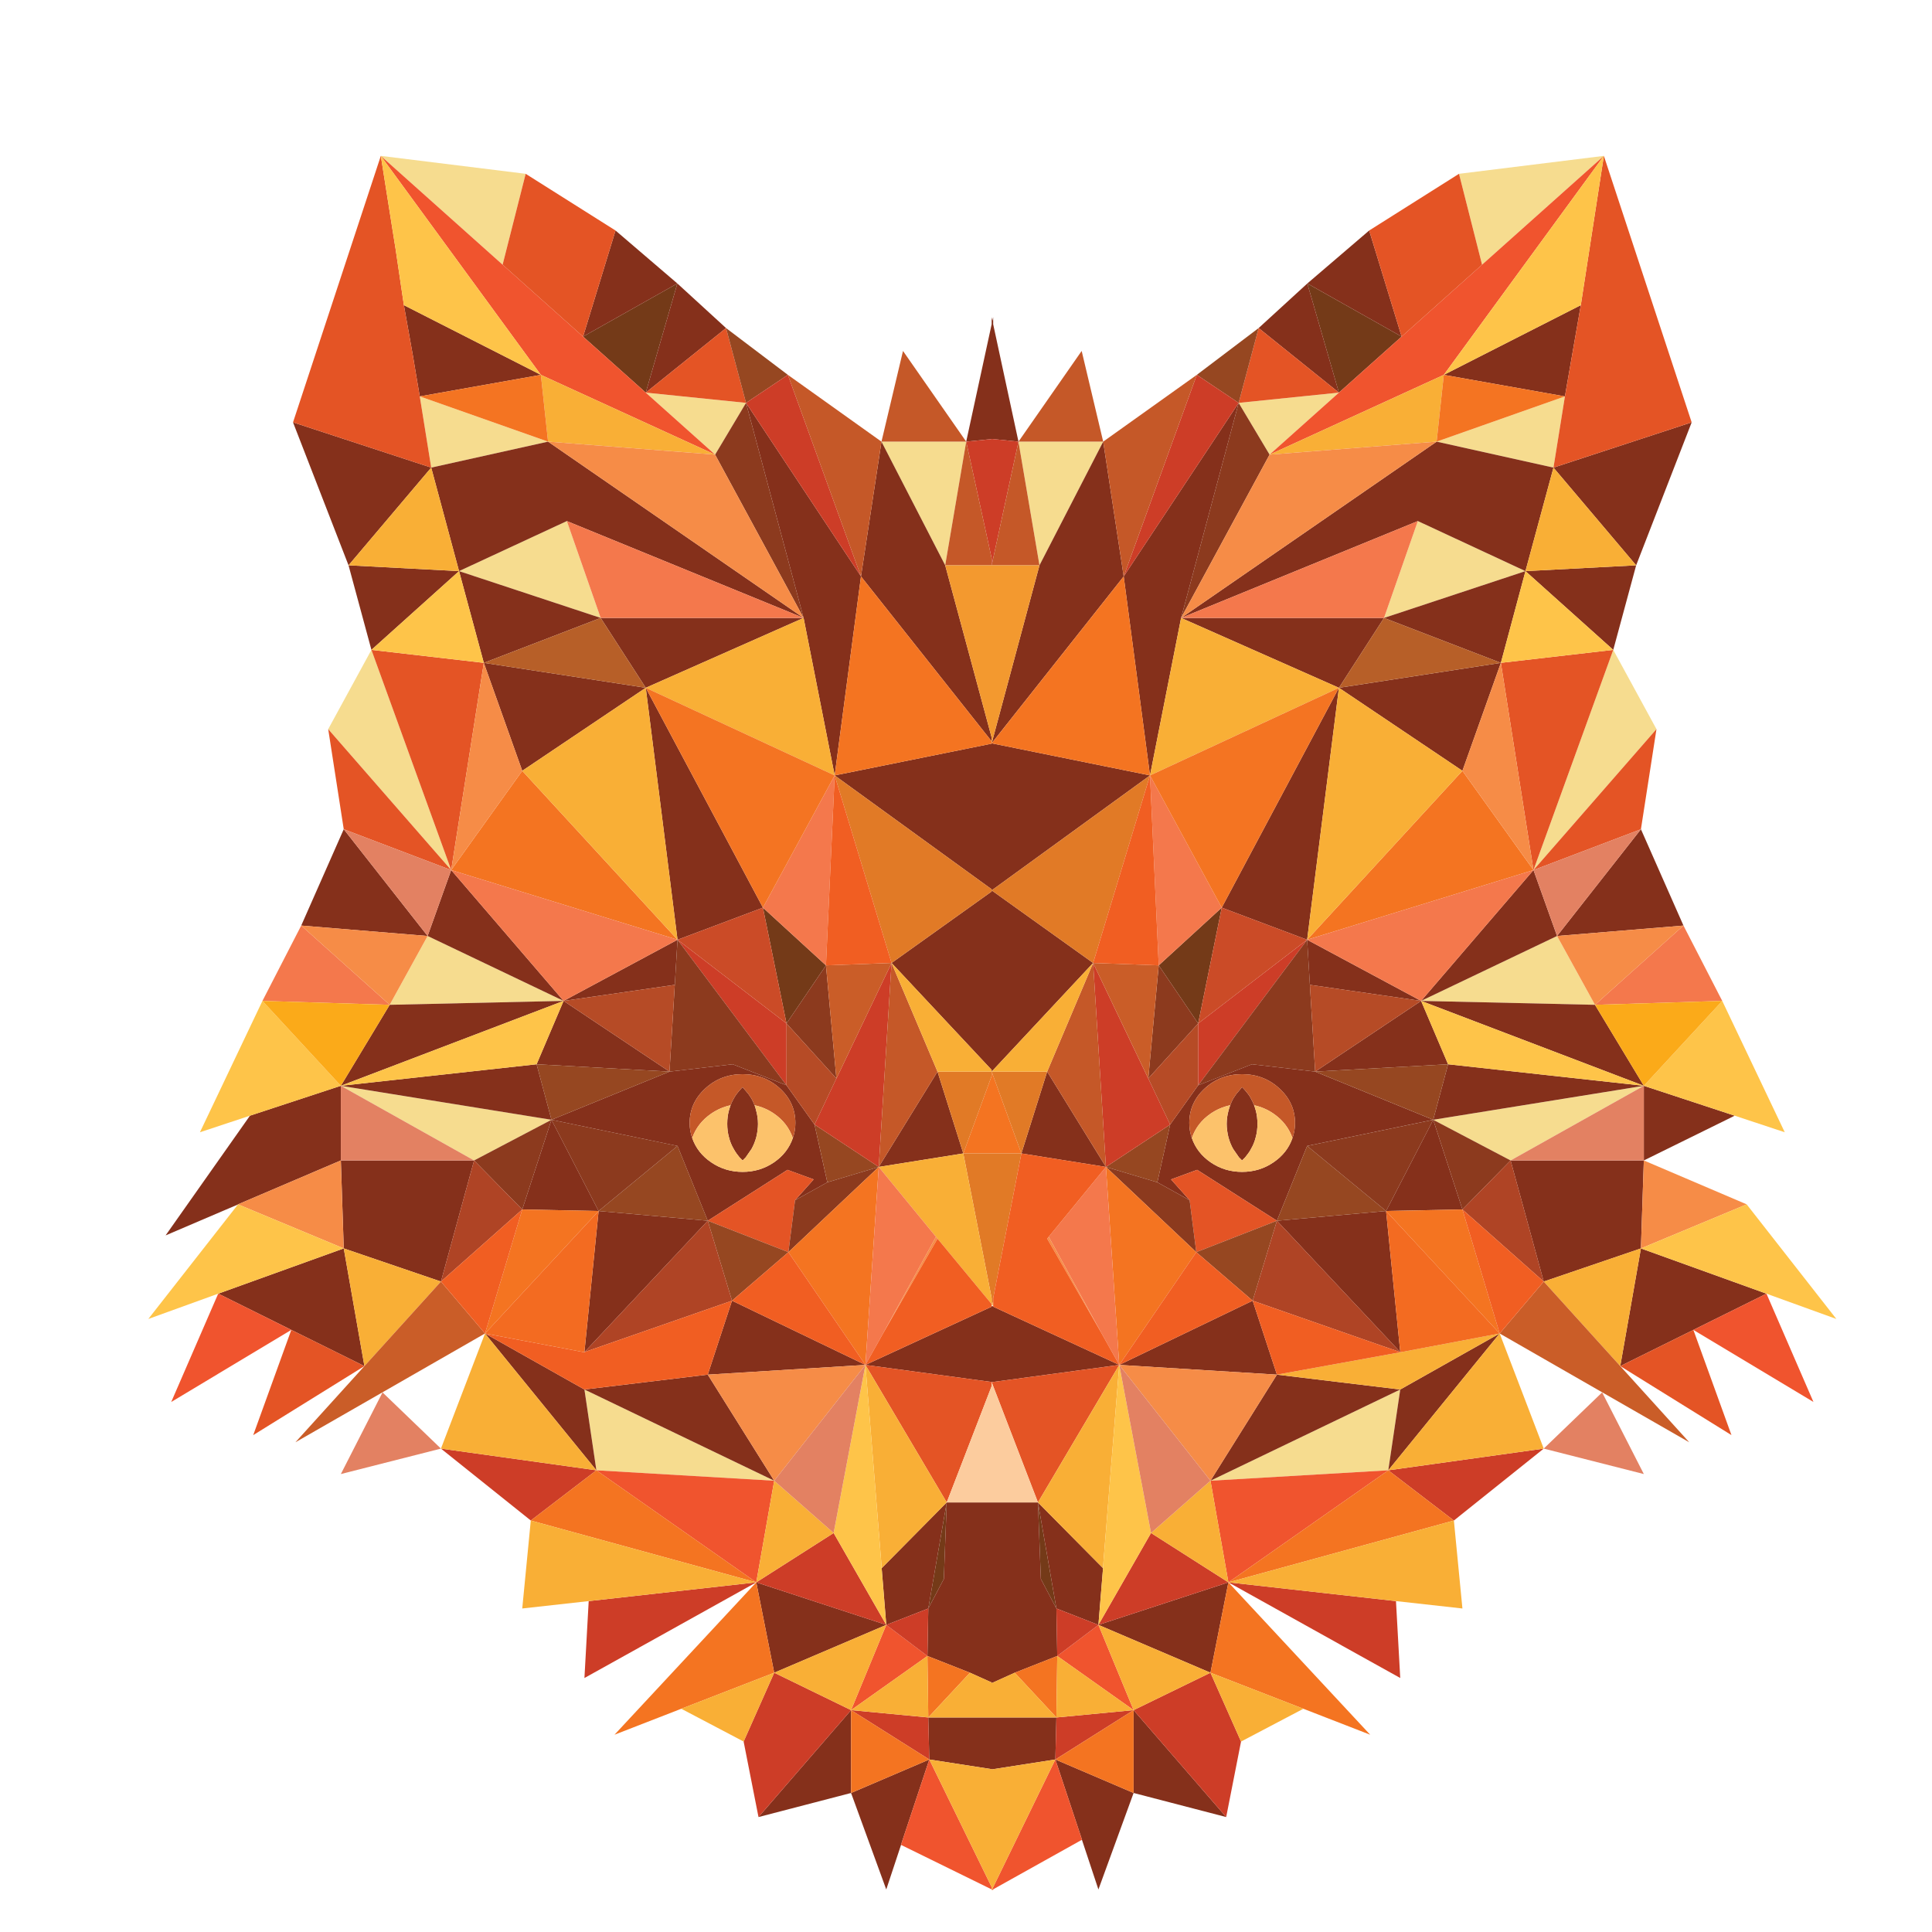 <?xml version="1.0" encoding="utf-8"?>
<!-- Generator: Adobe Illustrator 16.0.0, SVG Export Plug-In . SVG Version: 6.00 Build 0)  -->
<!DOCTYPE svg PUBLIC "-//W3C//DTD SVG 1.1//EN" "http://www.w3.org/Graphics/SVG/1.1/DTD/svg11.dtd">
<svg version="1.1" id="Layer_1" xmlns="http://www.w3.org/2000/svg" xmlns:xlink="http://www.w3.org/1999/xlink" x="0px" y="0px"
	 width="300px" height="300px" viewBox="0 0 300 300" enable-background="new 0 0 300 300" xml:space="preserve">
<g>
	<path fill-rule="evenodd" clip-rule="evenodd" fill="#F6DC8F" d="M249.047,24.204L230.135,41.1l-3.581-14.111L249.047,24.204z
		 M207.907,60.966l-10.769,9.629l-4.801-8.037L207.907,60.966z M136.875,68.578h13.156l-3.262,19.204L136.875,68.578z
		 M161.41,87.782l-3.262-19.204h13.156L161.41,87.782z M220.162,80.912l16.71,7.771l-21.962,7.268L220.162,80.912z M242.999,61.55
		l-1.777,11.061l-18.143-4.032L242.999,61.55z M238.118,135.102l12.388-34.189l6.71,12.307L238.118,135.102z M57.674,100.912
		l12.387,34.189l-19.097-21.883L57.674,100.912z M81.626,26.988L78.045,41.1L59.133,24.204L81.626,26.988z M115.842,62.558
		l-4.801,8.037l-10.769-9.629L115.842,62.558z M88.018,80.912l5.251,15.039l-21.988-7.268L88.018,80.912z M65.181,61.55l19.92,7.028
		L66.958,72.61L65.181,61.55z M66.401,145.34l21.113,10.079l-27.002,0.609L66.401,145.34z M52.927,168.602l32.704,5.278
		l-12.016,6.313L52.927,168.602z M90.75,215.762l29.468,14.164l-27.612-1.618L90.75,215.762z M220.666,155.419l21.113-10.079
		l5.888,10.688L220.666,155.419z M222.549,173.88l32.705-5.278l-20.689,11.591L222.549,173.88z M187.961,229.926l29.469-14.164
		l-1.856,12.546L187.961,229.926z"/>
	<path fill-rule="evenodd" clip-rule="evenodd" fill="#743A18" d="M207.907,60.966l-4.906-16.948l14.641,8.249L207.907,60.966z
		 M90.538,52.267l14.642-8.249l-4.907,16.948L90.538,52.267z M122.128,158.92l-3.661-17.983l9.788,8.965L122.128,158.92z
		 M189.712,140.937l-3.66,17.983l-6.127-9.019L189.712,140.937z M144.144,249.766l2.864-16.472l-0.451,11.883L144.144,249.766z
		 M161.172,233.294l2.865,16.472l-2.414-4.589L161.172,233.294z"/>
	<path fill-rule="evenodd" clip-rule="evenodd" fill="#85301B" d="M207.907,60.966L195.441,50.94l7.56-6.923l9.602-8.223
		l5.039,16.472l-14.641-8.249L207.907,60.966z M169.739,149.53l-15.755,16.87v-0.266l-15.543-16.604l15.543-11.101v-0.172
		L169.739,149.53z M178.571,120.407l-24.587,17.851v-0.172l-24.376-17.679l24.376-4.934v-0.054L178.571,120.407l-4.084-30.901
		l-20.503,25.914l7.426-27.638l9.895-19.204l3.183,20.928l17.851-26.948l-8.938,33.394l39.68-27.373l18.143,4.032l21.459-7.029
		l-8.621,22.201l-3.554,13.13l-13.634-12.229l-3.819,14.244l-5.969,16.763L207.907,106.8l25.146-3.872l-18.143-6.977l-7.003,10.849
		l-4.934,39.123l-13.262-4.986l18.195-34.137l-24.508-10.849L178.571,120.407z M158.148,68.578l-4.164-0.424v0.026l-3.953,0.397
		l3.953-18.235v-1.101l0.119,0.558l0.119-0.558v1.114L158.148,68.578z M133.693,89.506l3.183-20.928l9.894,19.204l7.215,26.75v0.583
		L133.693,89.506l-4.085,30.901l-4.827-24.456l-8.939-33.394L133.693,89.506z M214.91,95.951l21.962-7.268l-16.71-7.771
		l-36.763,15.039H214.91z M224.193,58.208l21.272-10.822l-2.467,14.164L224.193,58.208z M236.872,88.684l17.188-0.901L241.222,72.61
		L236.872,88.684z M254.802,128.762l6.605,14.96l-19.628,1.618l-21.113,10.079l27.001,0.609l7.587,12.573l-34.588-13.183l4.19,9.841
		l30.397,3.342l-32.705,5.278l2.308-8.62l-20.636,1.141l16.445-10.981l-17.268-2.493l-0.425-7.003l17.692,9.496l17.452-20.317
		l3.661,10.238L254.802,128.762z M274.02,201.015l-11.074,5.49l-11.353,5.622l3.209-18.274l-15.092,5.146l-5.146-18.806h20.689
		v-11.591l14.11,4.642h-0.014l-0.438,0.226c-4.554,2.239-9.107,4.48-13.659,6.724l-0.452,13.66l19.496,7.029h-0.014L274.02,201.015z
		 M208.438,255.561l0.477,0.253v0.013L208.438,255.561z M176.025,265.547l14.377,16.604l-14.377-3.74l-5.464,14.986l-2.56-7.718
		h0.014l-4.139-12.467l-9.893,1.539v-0.04l-9.682-1.499l-0.159-6.524h19.894l-0.16,6.524l12.148,5.198V265.547z M144.302,273.213
		l-4.403,13.262h0.013l-2.294,6.923l-5.464-14.986l-14.376,3.74l14.376-16.604v12.864L144.302,273.213z M99.264,255.826v-0.013
		l0.478-0.253L99.264,255.826z M95.578,35.795l9.602,8.223l7.56,6.923l-12.466,10.025l4.907-16.948l-14.642,8.249L95.578,35.795z
		 M45.5,65.581l21.458,7.029l18.143-4.032l39.68,27.373L100.272,106.8l18.195,34.137l-13.262,4.986l-0.424,7.003l-17.267,2.493
		l16.445,10.981l-20.636-1.141l2.308,8.62l7.321,14.164l-11.856-0.239l4.536-13.925l-32.704-5.278v11.591h20.688l-5.146,18.806
		l-15.092-5.146l-0.451-13.66l-15.968,6.816l-0.013,0.026l-11.233,4.801l13.103-18.593l14.111-4.642l7.585-12.573l27.002-0.609
		l17.691-9.496l-4.933-39.123L81.095,119.69l-5.968-16.763l-3.846-14.244L66.958,72.61L54.12,87.782l17.161,0.901l21.988,7.268
		h31.511L88.018,80.912l-16.737,7.771l-13.607,12.229l-3.554-13.13L45.5,65.581z M53.377,128.762l13.023,16.578l3.66-10.238
		l17.453,20.317l-34.587,13.183l30.396-3.342l4.191-9.841L66.401,145.34l-19.628-1.618L53.377,128.762z M83.986,58.208L65.181,61.55
		c-0.197-1.172-0.396-2.343-0.597-3.515c-0.147-0.879-0.293-1.758-0.438-2.639l-1.432-8.011L83.986,58.208z M93.27,95.951
		l-18.142,6.977l25.145,3.872L93.27,95.951z M113.441,171.625c0.141-0.358,0.305-0.703,0.491-1.034
		c0.124-0.23,0.274-0.469,0.451-0.716l0.451-0.558c0.035-0.053,0.15-0.177,0.345-0.371l0.133-0.133l0.902,1.062l0.478,0.716
		c0.191,0.343,0.351,0.688,0.477,1.034c0.099,0.265,0.178,0.53,0.239,0.796c0.194,0.689,0.292,1.388,0.292,2.096
		c0,0.637-0.088,1.326-0.265,2.068c-0.177,0.654-0.424,1.265-0.742,1.83l-0.902,1.3l-0.478,0.478l-0.478-0.478l-0.451-0.583
		c-0.177-0.248-0.327-0.486-0.451-0.717c-0.336-0.565-0.583-1.176-0.743-1.83c-0.177-0.636-0.265-1.326-0.265-2.068
		c0-0.761,0.088-1.459,0.265-2.096C113.263,172.149,113.347,171.884,113.441,171.625z M107.487,176.718
		c0.531,1.538,1.512,2.794,2.944,3.767c1.45,0.99,3.077,1.485,4.88,1.485s3.43-0.495,4.88-1.485
		c1.415-0.973,2.387-2.229,2.917-3.767c0.265-0.742,0.398-1.521,0.398-2.334c0-2.104-0.796-3.891-2.387-5.358
		c-1.609-1.485-3.545-2.228-5.809-2.228c-2.263,0-4.2,0.742-5.809,2.228c-1.609,1.486-2.414,3.271-2.414,5.358
		C107.089,175.197,107.222,175.976,107.487,176.718z M85.631,173.88l18.328-7.479l9.814-1.141l8.355,3.263l4.35,6.101l1.989,8.965
		l-5.013,2.784l2.891-3.235l-4.059-1.485l-12.387,7.904l-4.695-11.617L85.631,173.88z M38.815,173.243l0.266,0.133l-0.252-0.133
		H38.815z M90.75,209.926l2.202-21.882l16.949,1.512l-19.124,20.37H90.75z M90.75,215.762l19.15-2.309l3.767-11.484l20.715,9.974
		l-24.482,1.511l10.318,16.473L90.75,215.762l1.856,12.546l-17.293-21.246L90.75,215.762z M147.008,233.294l-2.864,16.472
		l-6.525,2.546c-0.208-2.568-0.415-5.137-0.624-7.705c-0.007-0.092-0.015-0.185-0.026-0.278c-0.004-0.068-0.009-0.14-0.013-0.212
		l-0.054-0.61L147.008,233.294h14.164l0.451,11.883l2.414,4.589l0.132,7.374l-6.604,2.599l-3.58,1.618v-0.105l-3.369-1.513
		l-6.604-2.599l0.133-7.374l2.414-4.589L147.008,233.294z M56.587,212.127l-11.353-5.622c-3.662-1.815-7.322-3.633-10.981-5.451
		c-0.03-0.014-0.061-0.027-0.093-0.039l-0.265-0.133h-0.013l19.495-7.029L56.587,212.127z M137.619,252.312l-17.4,7.427
		l-2.785-14.031L137.619,252.312z M227.084,187.805l-11.855,0.239l7.32-14.164L227.084,187.805z M194.738,171.625
		c0.095,0.259,0.179,0.524,0.252,0.796c0.177,0.637,0.266,1.335,0.266,2.096c0,0.742-0.089,1.433-0.266,2.068
		c-0.159,0.654-0.406,1.265-0.742,1.83c-0.106,0.23-0.258,0.469-0.451,0.717l-0.451,0.583l-0.478,0.478l-0.478-0.478l-0.901-1.3
		c-0.319-0.565-0.566-1.176-0.743-1.83c-0.177-0.742-0.266-1.432-0.266-2.068c0-0.708,0.098-1.406,0.292-2.096
		c0.069-0.267,0.153-0.532,0.253-0.796c0.128-0.348,0.283-0.692,0.464-1.034l0.478-0.716l0.901-1.062l0.133,0.133
		c0.194,0.194,0.31,0.318,0.345,0.371l0.451,0.558c0.193,0.247,0.345,0.485,0.451,0.716
		C194.434,170.922,194.597,171.267,194.738,171.625z M185.07,176.718c0.53,1.538,1.503,2.794,2.918,3.767
		c1.449,0.99,3.076,1.485,4.88,1.485s3.431-0.495,4.88-1.485c1.434-0.973,2.414-2.229,2.944-3.767
		c0.266-0.742,0.398-1.521,0.398-2.334c0-2.087-0.805-3.872-2.413-5.358c-1.609-1.485-3.547-2.228-5.81-2.228s-4.2,0.742-5.81,2.228
		c-1.591,1.468-2.387,3.254-2.387,5.358C184.672,175.197,184.805,175.976,185.07,176.718z M204.221,166.4l18.328,7.479
		l-19.575,4.059l-4.694,11.617l-12.387-7.904l-4.059,1.485l2.892,3.235l-5.013-2.784l1.988-8.965l4.351-6.101l8.354-3.263
		L204.221,166.4z M215.229,188.044l2.201,21.882h-0.026l-19.124-20.37L215.229,188.044z M149.581,179.104l-13.13,2.096l9.125-14.8
		L149.581,179.104z M173.797,211.942l20.717-9.974l3.766,11.484L173.797,211.942l-19.813,2.679v-0.026l-19.602-2.652l19.602-9.045
		v-0.106l0.119,0.053l0.119-0.053v0.106L173.797,211.942z M162.604,166.4l9.125,14.8l-13.129-2.096L162.604,166.4z M190.746,245.707
		l-2.785,14.031l-17.399-7.427l-6.524-2.546l-2.865-16.472l10.105,10.212l-0.716,8.806L190.746,245.707z M232.867,207.062
		l-17.294,21.246l1.856-12.546l-29.469,14.164l10.318-16.473l19.15,2.309L232.867,207.062z"/>
	<path fill-rule="evenodd" clip-rule="evenodd" fill="#F0542E" d="M217.642,52.267L230.135,41.1l18.912-16.896l-24.854,34.004
		l-27.055,12.387l10.769-9.629L217.642,52.267z M262.945,206.505l11.074-5.49l0.278-0.133l7.294,16.815L262.945,206.505z
		 M163.877,273.213l4.139,12.467h-0.014l-13.779,7.691l-0.053,0.026l0.053,0.106l-0.133-0.066l-0.105,0.066l0.053-0.093
		L163.877,273.213z M144.302,273.213l9.682,19.813v0.358l-14.072-6.91h-0.013L144.302,273.213z M33.882,200.882l0.278,0.133
		c0.032,0.012,0.063,0.025,0.093,0.039c3.659,1.818,7.319,3.636,10.981,5.451l-18.646,11.192L33.882,200.882z M111.041,70.595
		L83.986,58.208L59.133,24.204L78.045,41.1l12.493,11.167l9.735,8.699L111.041,70.595z M92.606,228.308l27.612,1.618l-2.785,15.781
		L92.606,228.308z M187.961,229.926l27.612-1.618l-24.827,17.399L187.961,229.926z M164.169,257.14l6.393-4.828l5.464,13.235
		L164.169,257.14z M132.154,265.547l5.464-13.235l6.392,4.828L132.154,265.547z"/>
	<path fill-rule="evenodd" clip-rule="evenodd" fill="#E45425" d="M230.135,41.1l-12.493,11.167l-5.039-16.472l13.951-8.807
		L230.135,41.1z M195.441,50.94l12.466,10.025l-15.569,1.592L195.441,50.94z M245.466,47.386l3.581-23.182l13.634,41.377
		l-21.459,7.029l1.777-11.061L245.466,47.386z M254.802,128.762l-16.684,6.34l19.098-21.883L254.802,128.762z M251.593,212.127
		l11.353-5.622l5.915,16.339L251.593,212.127z M45.234,206.505l11.353,5.622L39.32,222.844L45.234,206.505z M50.964,113.219
		l19.097,21.883l-16.684-6.34L50.964,113.219z M45.5,65.581l13.634-41.377l1.83,11.577c0.153,0.966,0.308,1.93,0.464,2.892
		l1.287,8.713l1.432,8.011c0.145,0.881,0.291,1.76,0.438,2.639c0.201,1.172,0.4,2.343,0.597,3.515l1.777,11.061L45.5,65.581z
		 M95.578,35.795l-5.04,16.472L78.045,41.1l3.581-14.111L95.578,35.795z M250.506,100.912l-12.388,34.189l-5.065-32.174
		L250.506,100.912z M112.739,50.94l3.103,11.617l-15.569-1.592L112.739,50.94z M70.061,135.102l-12.387-34.189l17.453,2.016
		L70.061,135.102z M122.42,194.436l-12.52-4.88l12.387-7.904l4.059,1.485l-2.891,3.235L122.42,194.436z M198.279,189.556
		l-12.52,4.88l-1.034-8.063l-2.892-3.235l4.059-1.485L198.279,189.556z M147.008,233.294l-12.625-21.352l19.602,2.652v0.026v0.61
		L147.008,233.294z M153.984,214.621l19.813-2.679l-12.625,21.352L153.984,214.621z"/>
	<path fill-rule="evenodd" clip-rule="evenodd" fill="#964721" d="M195.441,50.94l-3.104,11.617l-6.498-4.35L195.441,50.94z
		 M115.842,62.558l-3.103-11.617l9.602,7.268L115.842,62.558z M92.952,188.044l12.254-10.105l4.695,11.617l12.52,4.88l-8.753,7.533
		l-3.767-12.413L92.952,188.044z M126.479,174.623l9.973,6.577l-7.983,2.388L126.479,174.623z M103.959,166.4l-18.328,7.479
		l-2.308-8.62L103.959,166.4z M204.221,166.4l20.636-1.141l-2.308,8.62L204.221,166.4z M179.713,183.588l-7.984-2.388l9.973-6.577
		L179.713,183.588z M194.514,201.969l-8.754-7.533l12.52-4.88l4.694-11.617l12.255,10.105l-16.949,1.512L194.514,201.969z"/>
	<path fill-rule="evenodd" clip-rule="evenodd" fill="#CD3D27" d="M192.338,62.558l-17.851,26.948l11.353-31.298L192.338,62.558z
		 M158.148,68.578l-4.164,19.204v-1.088l-3.953-18.116l3.953-0.397v-0.026L158.148,68.578z M215.573,228.308l24.137-3.369
		l-13.952,11.167L215.573,228.308z M208.915,255.826v-0.013l-0.477-0.253c-0.054-0.032-0.107-0.063-0.16-0.093
		c-0.07-0.04-0.141-0.08-0.212-0.119c-5.775-3.215-11.549-6.43-17.32-9.642c8.538,0.956,17.074,1.91,25.609,2.865l0.411,0.053
		l0.663,11.936L208.915,255.826z M190.402,282.151l-14.377-16.604l-12.148,7.666l0.16-6.524l11.988-1.142l11.936-5.809l4.748,10.689
		L190.402,282.151z M132.154,265.547l11.989,1.142l0.159,6.524L132.154,265.547l-14.376,16.604l-2.308-11.724l4.748-10.689
		L132.154,265.547z M99.742,255.561l-0.478,0.253v0.013l-8.514,4.734l0.663-11.936l0.411-0.053l25.609-2.865L99.742,255.561z
		 M68.47,224.938l24.137,3.369l-10.185,7.798L68.47,224.938z M133.693,89.506l-17.851-26.948l6.499-4.35L133.693,89.506z
		 M105.206,145.923l16.923,12.997v9.603L105.206,145.923z M136.451,181.2l-9.973-6.577c1.063-2.238,2.124-4.475,3.183-6.711
		l0.106-0.226l0.252-0.504l8.422-17.652L136.451,181.2z M137.619,252.312l-20.186-6.604l12.016-7.665L137.619,252.312l6.525-2.546
		l-0.133,7.374L137.619,252.312z M186.052,158.92l16.922-12.997l-16.922,22.6V158.92z M181.701,174.623l-9.973,6.577l-1.989-31.67
		l8.023,16.816c0.09,0.187,0.178,0.372,0.266,0.557c0.046,0.094,0.09,0.187,0.132,0.279l0.252,0.504
		c0.035,0.075,0.07,0.15,0.106,0.226L181.701,174.623z M190.746,245.707l-20.185,6.604l-6.393,4.828l-0.132-7.374l6.524,2.546
		l8.169-14.27L190.746,245.707z"/>
	<path fill-rule="evenodd" clip-rule="evenodd" fill="#8C3A1E" d="M197.139,70.595l-13.739,25.356l8.938-33.394L197.139,70.595z
		 M115.842,62.558l8.939,33.394l-13.74-25.356L115.842,62.558z M122.128,158.92l6.127-9.019l1.618,17.56L122.128,158.92z
		 M105.206,145.923l16.923,22.6l-8.355-3.263l-9.814,1.141l0.822-13.475L105.206,145.923z M128.468,183.588l7.983-2.388
		l-14.031,13.235l1.035-8.063L128.468,183.588z M85.631,173.88l19.575,4.059l-12.254,10.105L85.631,173.88l-4.536,13.925
		l-7.48-7.612L85.631,173.88z M215.229,188.044l-12.255-10.105l19.575-4.059l12.016,6.313l-7.48,7.612l-4.535-13.925
		L215.229,188.044z M204.221,166.4l-9.814-1.141l-8.354,3.263l16.922-22.6l0.425,7.003L204.221,166.4z M185.76,194.436
		L171.729,181.2l7.984,2.388l5.013,2.784L185.76,194.436z M186.052,158.92l-7.745,8.541l1.618-17.56L186.052,158.92z"/>
	<path fill-rule="evenodd" clip-rule="evenodd" fill="#C55828" d="M136.875,68.578l-3.183,20.928L122.34,58.208L136.875,68.578
		l3.342-14.084l9.814,14.084l3.953,18.116v1.088l4.164-19.204l9.813-14.084l3.343,14.084l14.535-10.37l-11.353,31.298l-3.183-20.928
		h-13.156l3.262,19.204h-7.426h-7.215l3.262-19.204H136.875z M123.109,176.718c-0.53-1.556-1.503-2.82-2.917-3.793
		c-0.934-0.638-1.942-1.07-3.024-1.3c-0.126-0.347-0.286-0.691-0.477-1.034l-0.478-0.716l-0.902-1.062l-0.133,0.133
		c-0.194,0.194-0.31,0.318-0.345,0.371l-0.451,0.558c-0.177,0.247-0.327,0.485-0.451,0.716c-0.186,0.331-0.35,0.676-0.491,1.034
		c-1.075,0.23-2.079,0.663-3.01,1.3c-1.432,0.99-2.414,2.255-2.944,3.793c-0.265-0.742-0.398-1.521-0.398-2.334
		c0-2.087,0.805-3.872,2.414-5.358c1.609-1.485,3.546-2.228,5.809-2.228c2.264,0,4.2,0.742,5.809,2.228
		c1.591,1.468,2.387,3.254,2.387,5.358C123.507,175.197,123.375,175.976,123.109,176.718z M191.025,171.625
		c-1.088,0.226-2.1,0.659-3.037,1.3c-1.415,0.973-2.388,2.237-2.918,3.793c-0.266-0.742-0.398-1.521-0.398-2.334
		c0-2.104,0.796-3.891,2.387-5.358c1.609-1.485,3.547-2.228,5.81-2.228s4.2,0.742,5.81,2.228c1.608,1.486,2.413,3.271,2.413,5.358
		c0,0.813-0.133,1.592-0.398,2.334c-0.53-1.538-1.511-2.803-2.944-3.793c-0.932-0.637-1.935-1.069-3.01-1.3
		c-0.142-0.358-0.305-0.703-0.49-1.034c-0.106-0.23-0.258-0.469-0.451-0.716l-0.451-0.558c-0.035-0.053-0.15-0.177-0.345-0.371
		l-0.133-0.133l-0.901,1.062l-0.478,0.716C191.309,170.933,191.153,171.277,191.025,171.625z M171.729,181.2l-9.125-14.8
		l7.136-16.87L171.729,181.2z M145.576,166.4l-9.125,14.8l1.99-31.67L145.576,166.4z"/>
	<polygon fill-rule="evenodd" clip-rule="evenodd" fill="#F3992F" points="161.41,87.782 153.984,115.42 153.984,115.115 
		153.984,114.532 146.77,87.782 153.984,87.782 	"/>
	<path fill-rule="evenodd" clip-rule="evenodd" fill="#F47421" d="M129.608,120.407l4.085-30.901l20.292,25.609v0.305l20.503-25.914
		l4.084,30.901l-24.587-4.987v0.054L129.608,120.407z M187.961,259.738l2.785-14.031l24.827-17.399l10.185,7.798l-35.012,9.602
		l22.016,23.66l-10.371-4.032L187.961,259.738z M117.433,245.707l2.785,14.031l-14.429,5.597l-10.371,4.032L117.433,245.707
		l-35.012-9.602l10.185-7.798L117.433,245.707z M202.974,145.923l24.11-26.232l11.034,15.411L202.974,145.923z M81.095,119.69
		l24.11,26.232l-35.145-10.821L81.095,119.69z M136.451,181.2l-2.069,30.742l-11.962-17.507L136.451,181.2z M92.952,188.044
		l-17.639,19.018l5.782-19.257L92.952,188.044z M132.154,265.547l12.148,7.666l-12.148,5.198V265.547z M232.867,207.062
		l-17.639-19.018l11.855-0.239L232.867,207.062z M158.6,179.104h-9.019l4.403-12.041V166.4L158.6,179.104z M150.615,259.738
		l-6.472,6.95l-0.133-9.549L150.615,259.738z M164.037,266.688l-6.473-6.95l6.604-2.599L164.037,266.688z M185.76,194.436
		l-11.963,17.507l-2.068-30.742L185.76,194.436z M176.025,265.547v12.864l-12.148-5.198L176.025,265.547z"/>
	<path fill-rule="evenodd" clip-rule="evenodd" fill="#E17A26" d="M138.441,149.53l-8.833-29.123l24.376,17.679v0.172l24.587-17.851
		l-8.832,29.123l-15.755-11.272v0.172L138.441,149.53z M154.223,202.791l-0.119-0.623l-0.08,0.385l-0.039,0.238v-0.292v-0.928
		l-4.403-22.467l-4.005-12.704h8.409v0.663l-4.403,12.041h9.019l-4.377,22.453V202.791z M153.984,166.4h8.619l-4.004,12.704
		L153.984,166.4z"/>
	<path fill-rule="evenodd" clip-rule="evenodd" fill="#B75F28" d="M207.907,106.8l7.003-10.849l18.143,6.977L207.907,106.8z
		 M100.272,106.8l-25.145-3.872l18.142-6.977L100.272,106.8z"/>
	<path fill-rule="evenodd" clip-rule="evenodd" fill="#F9AF36" d="M162.604,166.4h-8.619h-8.409l-7.135-16.87l15.543,16.604v0.266
		l15.755-16.87L162.604,166.4z M227.084,119.69l-24.11,26.232l4.934-39.123l-29.336,13.607l4.828-24.456l24.508,10.849
		L227.084,119.69z M223.079,68.578l-25.94,2.017l27.055-12.387L223.079,68.578z M236.872,88.684l4.35-16.073l12.838,15.172
		L236.872,88.684z M239.71,224.938l-24.137,3.369l17.294-21.246l-15.438,8.7l-19.15-2.309l19.15-3.474l-0.119-0.04l0.053-0.014h0.04
		h0.026v0.054l15.438-2.918L239.71,224.938z M190.746,245.707l35.012-9.602l1.326,13.66l-10.729-1.193
		C207.82,247.617,199.284,246.663,190.746,245.707l-12.016-7.665l9.23-8.116L190.746,245.707z M144.144,266.688l-11.989-1.142
		l11.856-8.407L144.144,266.688l6.472-6.95l3.369,1.513v0.105l3.58-1.618l6.473,6.95l0.132-9.549l11.856,8.407l-5.464-13.235
		l17.399,7.427l14.43,5.597l-9.682,5.093l-4.748-10.689l-11.936,5.809l-11.988,1.142H144.144z M154.223,293.504l-0.053-0.106
		l0.053-0.026V293.504z M153.984,293.385v-0.358l-9.682-19.813l9.682,1.499v0.04l9.893-1.539l-9.84,20.198l-0.053,0.093V293.385z
		 M137.619,252.312l-5.464,13.235l-11.936-5.809l-4.748,10.689l-9.682-5.093l14.429-5.597L137.619,252.312z M117.433,245.707
		l-25.609,2.865l-10.729,1.193l1.326-13.66L117.433,245.707l2.785-15.781l9.23,8.116L117.433,245.707z M92.606,228.308
		l-24.137-3.369l6.843-17.877L92.606,228.308z M71.281,88.684L54.12,87.782L66.958,72.61L71.281,88.684z M83.986,58.208
		l27.055,12.387l-25.94-2.017L83.986,58.208z M81.095,119.69l19.177-12.891l4.933,39.123L81.095,119.69z M124.781,95.951
		l4.827,24.456L100.272,106.8L124.781,95.951z M56.587,212.127l-3.209-18.274l15.092,5.146L56.587,212.127z M90.816,209.926
		l0.053,0.014l-0.119,0.04v-0.054h0.027H90.816z M147.008,233.294l-10.106,10.212l-0.053-0.743c-0.002-0.086-0.007-0.17-0.013-0.252
		l-2.454-30.568L147.008,233.294z M239.71,198.998l15.092-5.146l-3.209,18.274L239.71,198.998z M149.581,179.104l4.403,22.467v0.928
		l-7.865-9.509c-0.045-0.055-0.089-0.107-0.132-0.159c-0.053-0.063-0.106-0.126-0.159-0.186l-0.252-0.305
		c-0.039-0.049-0.08-0.098-0.12-0.146l-0.119-0.146l-8.886-10.849L149.581,179.104z M154.023,202.553l0.08-0.385l0.119,0.623
		L154.023,202.553z M161.172,233.294l12.625-21.352c-0.814,10.188-1.633,20.378-2.453,30.568l-0.066,0.995L161.172,233.294z"/>
	<path fill-rule="evenodd" clip-rule="evenodd" fill="#F4784C" d="M220.162,80.912l-5.252,15.039h-31.511L220.162,80.912z
		 M189.712,140.937l-9.787,8.965l-1.354-29.494L189.712,140.937z M247.667,156.028l13.74-12.307l6.021,11.697L247.667,156.028z
		 M60.512,156.028l-19.76-0.609l6.021-11.697L60.512,156.028z M93.27,95.951l-5.251-15.039l36.763,15.039H93.27z M87.514,155.419
		l-17.453-20.317l35.145,10.821L87.514,155.419z M129.608,120.407l-1.353,29.494l-9.788-8.965L129.608,120.407z M136.451,181.2
		l8.886,10.849l-8.196,14.973l-2.759,4.921L136.451,181.2z M238.118,135.102l-17.452,20.317l-17.692-9.496L238.118,135.102z
		 M171.039,207.021l-8.196-14.973l8.886-10.849l2.068,30.742L171.039,207.021z"/>
	<path fill-rule="evenodd" clip-rule="evenodd" fill="#F47422" d="M189.712,140.937l-11.141-20.529l29.336-13.607L189.712,140.937z
		 M242.999,61.55l-19.92,7.028l1.114-10.37L242.999,61.55z M85.101,68.578l-19.92-7.028l18.806-3.342L85.101,68.578z M100.272,106.8
		l29.335,13.607l-11.14,20.529L100.272,106.8z"/>
	<path fill-rule="evenodd" clip-rule="evenodd" fill="#F68C47" d="M197.139,70.595l25.94-2.017l-39.68,27.373L197.139,70.595z
		 M271.221,187.009l-16.419,6.844l0.452-13.66L271.221,187.009z M227.084,119.69l5.969-16.763l5.065,32.174L227.084,119.69z
		 M85.101,68.578l25.94,2.017l13.74,25.356L85.101,68.578z M75.127,102.928l5.968,16.763l-11.034,15.411L75.127,102.928z
		 M60.512,156.028l-13.739-12.307l19.628,1.618L60.512,156.028z M36.959,187.009l15.968-6.816l0.451,13.66l-16.392-6.83
		L36.959,187.009z M120.218,229.926L109.9,213.453l24.482-1.511L120.218,229.926z M261.407,143.722l-13.74,12.307l-5.888-10.688
		L261.407,143.722z M137.141,207.021l8.196-14.973l0.119,0.146c0.04,0.048,0.081,0.097,0.12,0.146L137.141,207.021z
		 M162.843,192.049l8.196,14.973l-8.436-14.681c0.04-0.049,0.08-0.098,0.119-0.146L162.843,192.049z M173.797,211.942l24.482,1.511
		l-10.318,16.473L173.797,211.942z"/>
	<path fill-rule="evenodd" clip-rule="evenodd" fill="#FEC449" d="M249.047,24.204l-3.581,23.182l-21.272,10.822L249.047,24.204z
		 M224.856,165.26l-4.19-9.841l34.588,13.183l12.174-13.183l9.708,20.397l-7.771-2.573l-14.11-4.642L224.856,165.26z
		 M274.298,200.882l-19.496-7.029l16.419-6.844l13.926,17.798L274.298,200.882z M36.959,187.009l0.026,0.014l16.392,6.83
		l-19.495,7.029l-10.849,3.925l13.912-17.771L36.959,187.009z M52.927,168.602l-14.111,4.642l-7.771,2.573l9.708-20.397
		L52.927,168.602l34.587-13.183l-4.191,9.841L52.927,168.602z M233.053,102.928l3.819-14.244l13.634,12.229L233.053,102.928z
		 M59.133,24.204l24.853,34.004L62.714,47.386l-1.287-8.713c-0.156-0.962-0.311-1.926-0.464-2.892L59.133,24.204z M57.674,100.912
		l13.607-12.229l3.846,14.244L57.674,100.912z M134.382,211.942l2.454,30.568c0.006,0.082,0.011,0.166,0.013,0.252l0.053,0.743
		l0.054,0.61c0.003,0.072,0.008,0.144,0.013,0.212c0.011,0.094,0.02,0.187,0.026,0.278c0.209,2.568,0.417,5.137,0.624,7.705
		l-8.17-14.27L134.382,211.942z M173.797,211.942l4.934,26.1l-8.169,14.27l0.716-8.806l0.066-0.995
		C172.164,232.32,172.982,222.131,173.797,211.942z"/>
	<path fill-rule="evenodd" clip-rule="evenodd" fill="#E38162" d="M239.71,224.938l9.071-8.727l6.473,12.679L239.71,224.938z
		 M68.47,224.938l-15.543,3.952l6.472-12.679L68.47,224.938z M238.118,135.102l16.684-6.34l-13.022,16.578L238.118,135.102z
		 M70.061,135.102l-3.66,10.238l-13.023-16.578L70.061,135.102z M52.927,180.192v-11.591l20.688,11.591H52.927z M134.382,211.942
		l-4.934,26.1l-9.23-8.116L134.382,211.942z M255.254,168.602v11.591h-20.689L255.254,168.602z M187.961,229.926l-9.23,8.116
		l-4.934-26.1L187.961,229.926z"/>
	<path fill-rule="evenodd" clip-rule="evenodd" fill="#B64B26" d="M122.128,158.92l7.745,8.541l-0.106,0.226l-0.106,0.226
		c-1.059,2.236-2.12,4.473-3.183,6.711l-4.35-6.101V158.92z M103.959,166.4l-16.445-10.981l17.267-2.493L103.959,166.4z
		 M204.221,166.4l-0.822-13.475l17.268,2.493L204.221,166.4z M181.701,174.623l-3.183-6.711c-0.036-0.075-0.071-0.15-0.106-0.226
		l-0.105-0.226l7.745-8.541v9.603L181.701,174.623z"/>
	<path fill-rule="evenodd" clip-rule="evenodd" fill="#CA5D28" d="M239.71,198.998l11.883,13.129l10.716,11.831l-29.441-16.896
		L239.71,198.998z M68.47,198.998l6.843,8.063l-29.442,16.896l10.716-11.831L68.47,198.998z M128.255,149.901l10.186-0.371
		l-8.422,17.652l-0.146,0.278L128.255,149.901z M169.739,149.53l10.186,0.371l-1.618,17.56l-0.146-0.278
		c-0.042-0.093-0.086-0.186-0.132-0.279c-0.088-0.185-0.176-0.37-0.266-0.557L169.739,149.53z"/>
	<path fill-rule="evenodd" clip-rule="evenodd" fill="#FCC26B" d="M107.487,176.718c0.531-1.538,1.512-2.803,2.944-3.793
		c0.932-0.637,1.936-1.069,3.01-1.3c-0.095,0.259-0.179,0.524-0.252,0.796c-0.177,0.637-0.265,1.335-0.265,2.096
		c0,0.742,0.088,1.433,0.265,2.068c0.159,0.654,0.407,1.265,0.743,1.83c0.124,0.23,0.274,0.469,0.451,0.717l0.451,0.583l0.478,0.478
		l0.478-0.478l0.902-1.3c0.318-0.565,0.565-1.176,0.742-1.83c0.177-0.742,0.265-1.432,0.265-2.068c0-0.708-0.097-1.406-0.292-2.096
		c-0.061-0.266-0.14-0.531-0.239-0.796c1.082,0.229,2.09,0.662,3.024,1.3c1.415,0.973,2.387,2.237,2.917,3.793
		c-0.53,1.538-1.503,2.794-2.917,3.767c-1.45,0.99-3.077,1.485-4.88,1.485s-3.431-0.495-4.88-1.485
		C108.999,179.512,108.018,178.256,107.487,176.718z M200.692,176.718c-0.53,1.538-1.511,2.794-2.944,3.767
		c-1.449,0.99-3.076,1.485-4.88,1.485s-3.431-0.495-4.88-1.485c-1.415-0.973-2.388-2.229-2.918-3.767
		c0.53-1.556,1.503-2.82,2.918-3.793c0.938-0.641,1.949-1.074,3.037-1.3c-0.1,0.264-0.184,0.529-0.253,0.796
		c-0.194,0.689-0.292,1.388-0.292,2.096c0,0.637,0.089,1.326,0.266,2.068c0.177,0.654,0.424,1.265,0.743,1.83l0.901,1.3l0.478,0.478
		l0.478-0.478l0.451-0.583c0.193-0.248,0.345-0.486,0.451-0.717c0.336-0.565,0.583-1.176,0.742-1.83
		c0.177-0.636,0.266-1.326,0.266-2.068c0-0.761-0.089-1.459-0.266-2.096c-0.073-0.271-0.157-0.537-0.252-0.796
		c1.075,0.23,2.078,0.663,3.01,1.3C199.182,173.915,200.162,175.18,200.692,176.718z"/>
	<path fill-rule="evenodd" clip-rule="evenodd" fill="#CB4B27" d="M186.052,158.92l3.66-17.983l13.262,4.986L186.052,158.92z
		 M105.206,145.923l13.262-4.986l3.661,17.983L105.206,145.923z"/>
	<path fill-rule="evenodd" clip-rule="evenodd" fill="#FBAA19" d="M52.927,168.602l-12.175-13.183l19.76,0.609L52.927,168.602z
		 M267.428,155.419l-12.174,13.183l-7.587-12.573L267.428,155.419z"/>
	<path fill-rule="evenodd" clip-rule="evenodd" fill="#AF4425" d="M113.667,201.969l-22.851,7.957h-0.04l19.124-20.37
		L113.667,201.969z M81.095,187.805L68.47,198.998l5.146-18.806L81.095,187.805z M234.564,180.192l5.146,18.806l-12.626-11.193
		L234.564,180.192z M194.514,201.969l3.766-12.413l19.124,20.37h-0.04l-1.472-0.504c-0.479-0.161-0.956-0.324-1.433-0.49
		L194.514,201.969z"/>
	<path fill-rule="evenodd" clip-rule="evenodd" fill="#F15E22" d="M138.441,149.53l-10.186,0.371l1.353-29.494L138.441,149.53z
		 M109.9,213.453l-19.15,2.309l-15.437-8.7l15.437,2.918l0.119-0.04l-0.053-0.014l22.851-7.957l8.753-7.533l11.962,17.507
		l-20.715-9.974L109.9,213.453z M68.47,198.998l12.625-11.193l-5.782,19.257L68.47,198.998z M232.867,207.062l-5.783-19.257
		l12.626,11.193L232.867,207.062z M153.984,202.499v0.292v0.106l-19.602,9.045l2.759-4.921l8.435-14.681l0.252,0.305
		c0.053,0.06,0.106,0.122,0.159,0.186c0.043,0.052,0.087,0.104,0.132,0.159L153.984,202.499z M171.729,181.2l-8.886,10.849
		l-0.12,0.146c-0.039,0.048-0.079,0.097-0.119,0.146l8.436,14.681l2.758,4.921l-19.574-9.045v-0.106v-1.233l4.377-22.453
		L171.729,181.2z M217.43,209.979l-19.15,3.474l-3.766-11.484l19.945,6.963c0.477,0.166,0.953,0.329,1.433,0.49l1.472,0.504
		l-0.053,0.014L217.43,209.979z M194.514,201.969l-20.717,9.974l11.963-17.507L194.514,201.969z M169.739,149.53l8.832-29.123
		l1.354,29.494L169.739,149.53z"/>
	<path fill-rule="evenodd" clip-rule="evenodd" fill="#F36B21" d="M75.313,207.062l17.639-19.018l-2.202,21.882v0.054
		L75.313,207.062z M215.229,188.044l17.639,19.018l-15.438,2.918v-0.054L215.229,188.044z"/>
	<polygon fill-rule="evenodd" clip-rule="evenodd" fill="#FCCC9E" points="153.984,214.621 161.172,233.294 147.008,233.294 
		153.984,215.231 	"/>
</g>
</svg>
